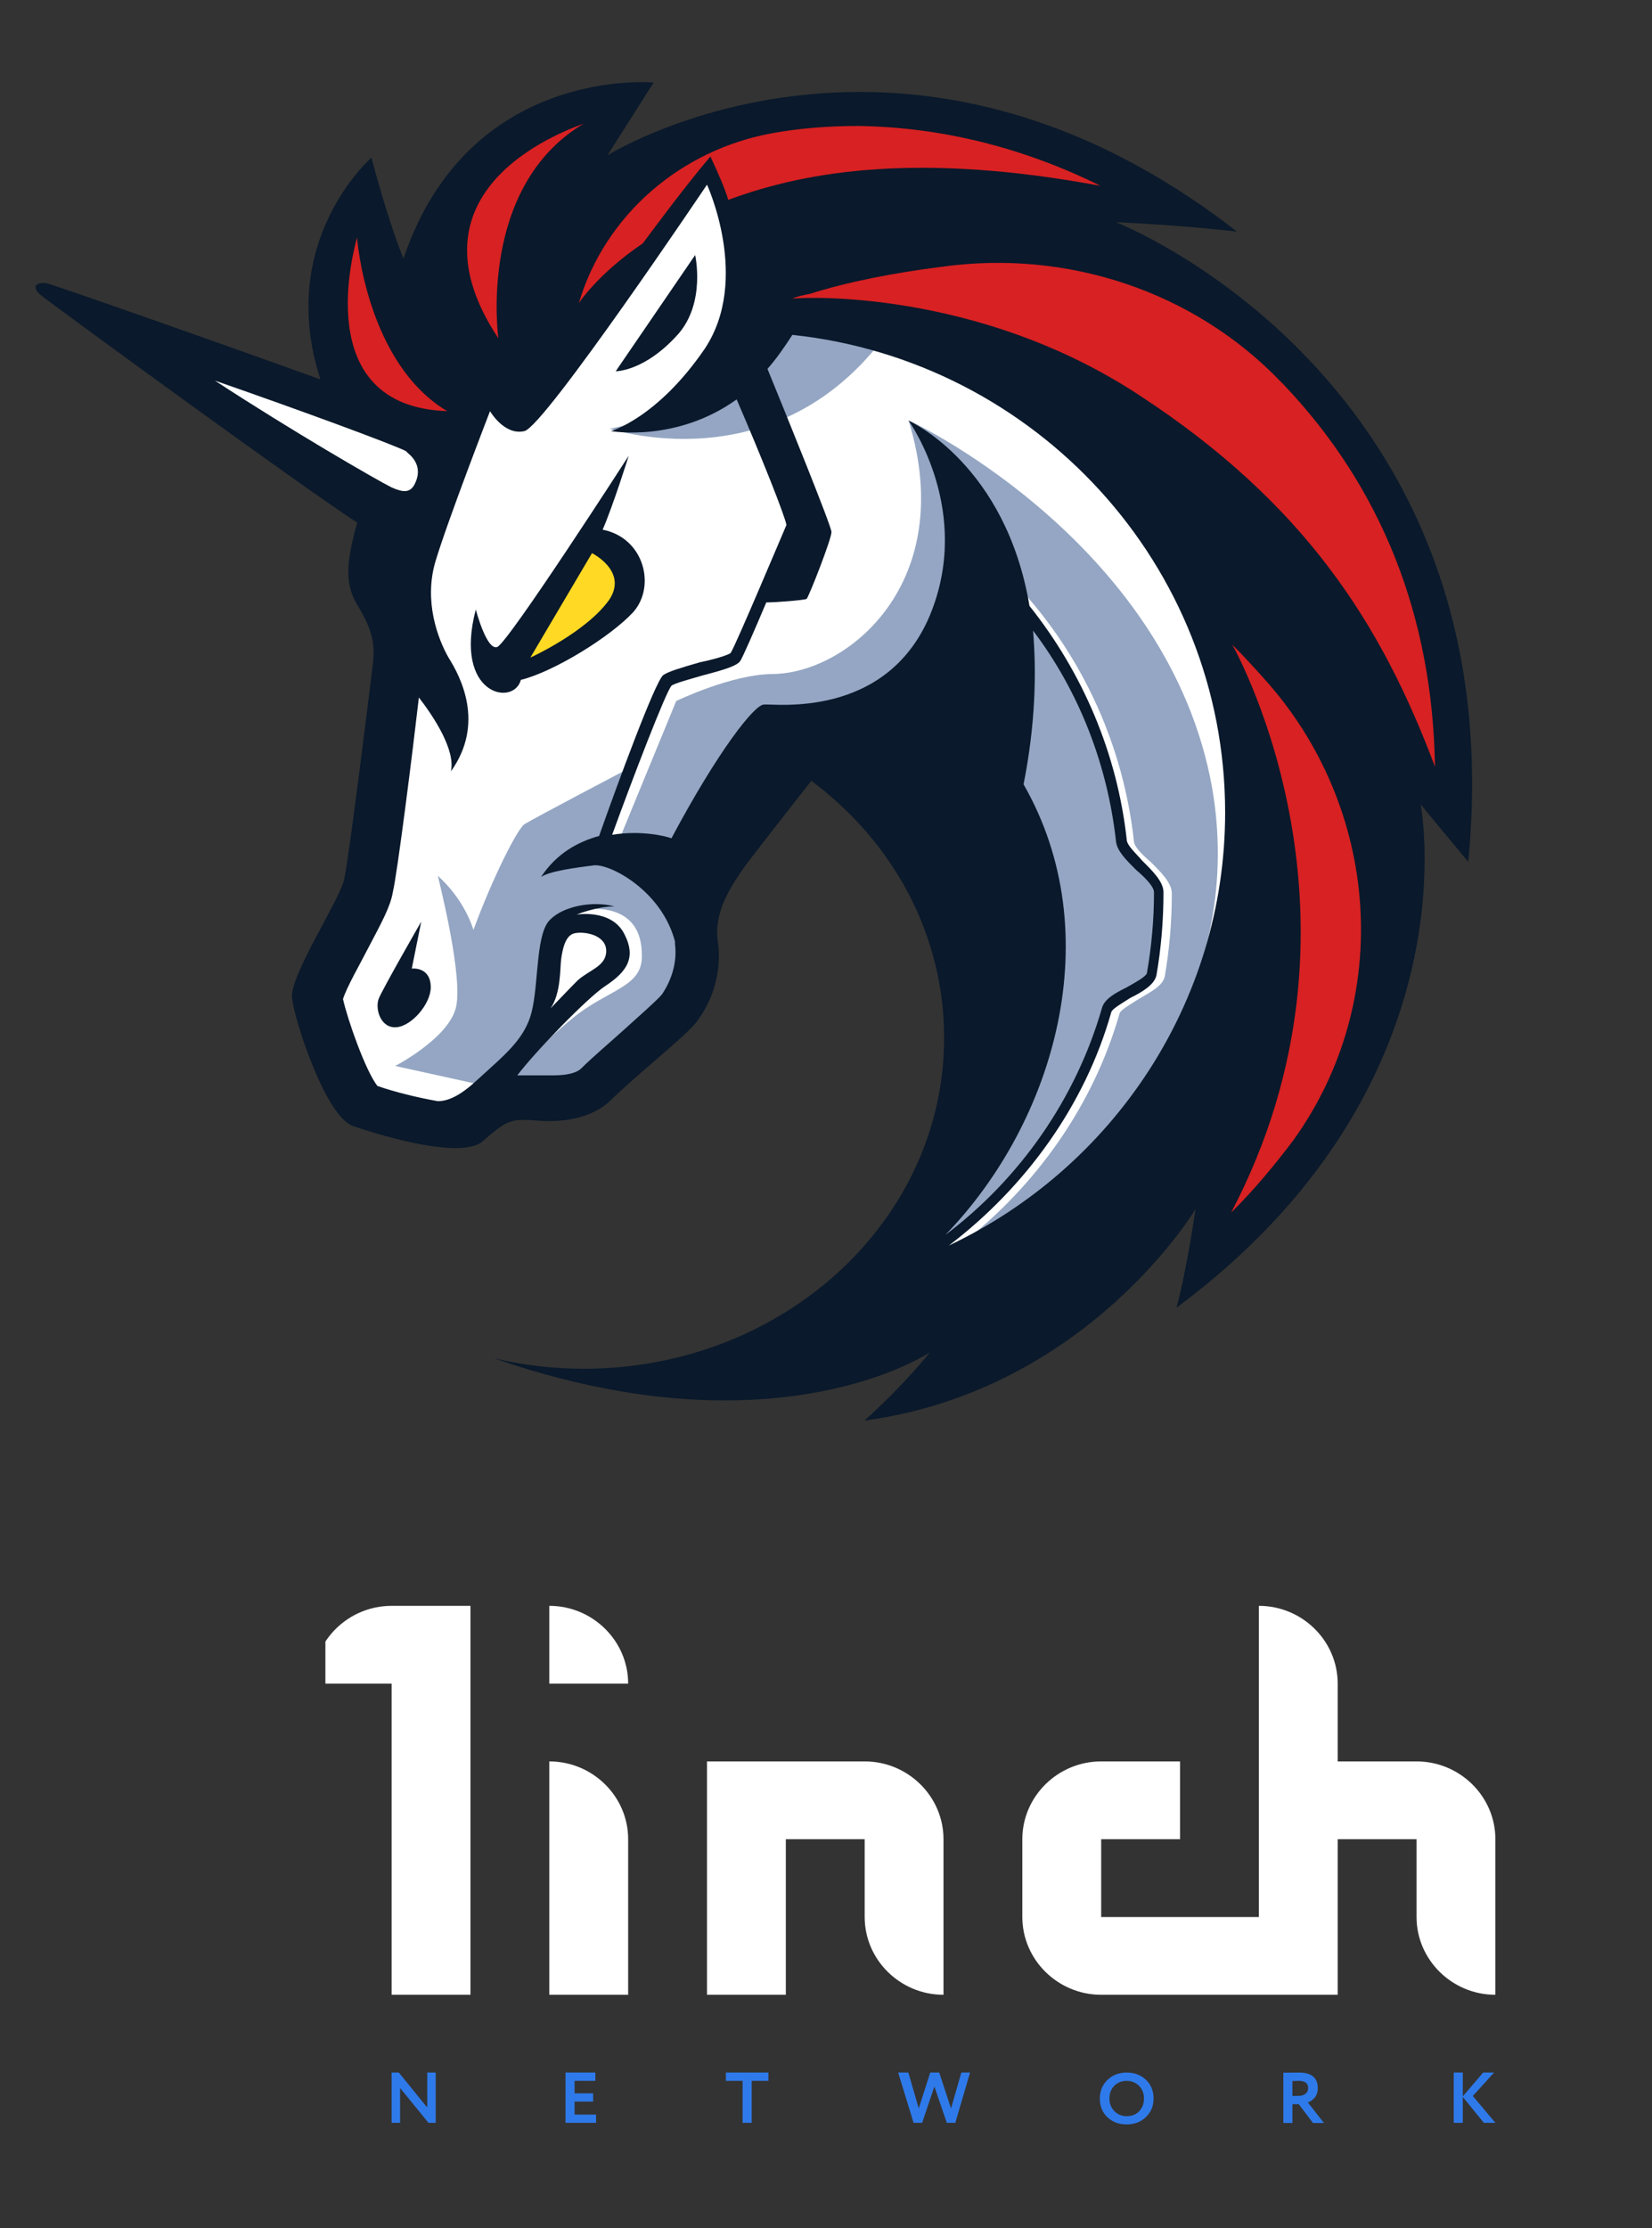 <svg width="66" height="89" viewBox="0 0 66 89" fill="none" xmlns="http://www.w3.org/2000/svg">
<rect x="0" y="0" width="66" height="89" fill="#333333" stroke="none"/>
<path d="M15.08 32.735L16.595 21.439L3.427 12.392L15.459 16.423L18.301 12.11L28.675 5.735L51.554 18.204L52.738 37.235L42.554 51.251L34.501 52.47L38.669 44.923V37.657L35.638 31.985L32.559 29.97L27.822 34.798V39.907L24.127 43.329L19.438 43.892L17.353 45.063L13.943 43.985L12.522 38.923L15.08 35.36V32.735Z" fill="white"/>
<path d="M36.107 12.297C33.597 11.782 30.849 11.922 30.849 11.922C30.849 11.922 29.949 16.047 24.36 17.125C24.407 17.125 31.749 19.61 36.107 12.297Z" fill="#94A6C3"/>
<path d="M38.384 49.704C41.416 47.36 43.69 44.126 44.732 40.469C44.779 40.329 45.205 40.094 45.49 39.907C45.963 39.626 46.437 39.391 46.532 39.016C46.721 37.938 46.816 36.813 46.816 35.688C46.816 35.266 46.39 34.844 45.963 34.422C45.632 34.141 45.3 33.813 45.3 33.579C44.826 29.313 42.837 25.329 39.663 22.422L39.332 22.751C42.411 25.61 44.4 29.501 44.826 33.626C44.874 34.001 45.253 34.376 45.632 34.751C45.963 35.032 46.342 35.454 46.342 35.641C46.342 36.719 46.248 37.797 46.058 38.876C46.011 39.063 45.584 39.251 45.253 39.438C44.779 39.672 44.353 39.907 44.258 40.282C43.121 44.266 40.516 47.735 37.058 49.985C37.674 48.672 39.616 44.407 40.658 42.251L40.468 35.313L34.453 29.547L31.042 30.016L27.3 36.016C27.3 36.016 29.052 38.219 26.589 40.797C24.173 43.329 22.279 43.891 22.279 43.891L20.526 42.954C21.047 42.297 22.089 41.313 22.894 40.657C24.268 39.532 25.642 39.438 25.642 38.219C25.689 35.688 22.942 36.391 22.942 36.391L21.947 37.329L21.521 40.797L19.437 43.376L19.2 43.329L15.789 42.579C15.789 42.579 17.873 41.501 18.205 40.282C18.537 39.11 17.542 35.219 17.494 34.985C17.542 35.032 18.489 35.829 18.916 37.141C19.673 35.079 20.668 33.11 20.952 32.922C21.236 32.735 25.073 30.719 25.073 30.719L23.794 34.047L24.742 33.532L27.016 28.001C27.016 28.001 29.242 26.922 30.9 26.922C33.884 26.876 38.289 23.266 36.3 16.797C36.868 17.032 46.721 21.907 48.426 31.469C49.705 38.829 45.49 45.719 38.384 49.704Z" fill="#94A6C3"/>
<path d="M27.109 13.329C28.198 12.063 27.772 10.188 27.772 10.188L24.599 14.829C24.551 14.829 25.735 14.876 27.109 13.329Z" fill="#0A192B"/>
<path d="M16.451 38.689L16.829 36.814C16.829 36.814 15.266 39.532 15.124 39.907C14.982 40.329 15.219 41.079 15.835 41.032C16.451 40.985 17.209 40.095 17.209 39.439C17.209 38.595 16.451 38.689 16.451 38.689Z" fill="#0A192B"/>
<path d="M44.588 8.876C44.588 8.876 46.956 8.97 49.42 9.251C43.877 4.938 38.62 3.673 34.356 3.673C28.483 3.673 24.503 6.063 24.267 6.204L26.114 3.298C26.114 3.298 18.724 2.595 16.119 10.329C15.456 8.688 14.84 6.298 14.84 6.298C14.84 6.298 11.003 9.626 12.803 15.157C8.398 13.563 2.098 11.36 1.861 11.313C1.529 11.267 1.435 11.407 1.435 11.407C1.435 11.407 1.34 11.548 1.624 11.782C2.145 12.204 12.093 19.47 14.272 20.876C13.798 22.563 13.798 23.36 14.272 24.157C14.935 25.235 14.982 25.798 14.888 26.595C14.793 27.392 13.94 34.282 13.751 35.126C13.561 35.97 11.572 38.97 11.666 39.86C11.761 40.751 12.993 44.548 14.082 44.97C14.888 45.251 16.877 45.86 18.203 45.86C18.677 45.86 19.103 45.767 19.293 45.579C20.098 44.876 20.335 44.735 20.904 44.735C20.951 44.735 20.998 44.735 21.046 44.735C21.282 44.735 21.567 44.782 21.898 44.782C22.656 44.782 23.651 44.642 24.361 43.985C25.404 42.954 27.203 41.548 27.772 40.892C28.483 40.001 28.861 38.782 28.672 37.563C28.53 36.438 29.146 35.454 29.856 34.47C30.756 33.298 32.414 31.188 32.414 31.188C35.683 33.626 37.719 37.329 37.719 41.454C37.719 48.767 31.277 54.673 23.319 54.673C22.088 54.673 20.904 54.532 19.719 54.251C23.367 55.517 26.446 55.938 28.956 55.938C34.309 55.938 37.151 54.017 37.151 54.017C37.151 54.017 36.156 55.282 34.546 56.735C34.593 56.735 34.593 56.735 34.593 56.735C43.451 55.517 47.762 48.298 47.762 48.298C47.762 48.298 47.43 50.642 47.004 52.235C58.799 43.47 56.809 32.501 56.762 32.126C56.857 32.267 58.041 33.673 58.657 34.423C60.551 15.11 44.588 8.876 44.588 8.876ZM26.446 39.72C26.256 39.954 25.451 40.657 24.883 41.173C24.314 41.688 23.698 42.204 23.225 42.673C23.035 42.86 22.656 42.954 22.088 42.954C21.898 42.954 21.709 42.954 21.567 42.954C21.472 42.954 21.377 42.954 21.282 42.954C21.188 42.954 21.14 42.954 21.093 42.954C20.951 42.954 20.809 42.954 20.667 42.954C21.377 42.017 23.461 39.86 24.172 39.392C25.024 38.829 25.451 38.267 24.93 37.282C24.409 36.298 23.035 36.532 23.035 36.532C23.035 36.532 23.84 36.204 24.551 36.204C23.651 35.97 22.514 36.204 21.993 36.72C21.424 37.235 21.519 39.063 21.282 40.235C21.046 41.454 20.24 42.063 19.009 43.188C18.346 43.798 17.872 43.985 17.493 43.985C16.688 43.845 15.74 43.61 15.077 43.376C14.603 42.767 13.893 40.751 13.703 39.907C13.845 39.438 14.414 38.454 14.698 37.892C15.267 36.813 15.598 36.204 15.693 35.642C15.882 34.845 16.498 29.923 16.735 27.86C17.351 28.657 18.203 29.97 18.014 30.813C19.388 28.892 18.393 27.017 17.919 26.267C17.493 25.517 16.924 24.017 17.398 22.423C17.872 20.829 19.577 16.423 19.577 16.423C19.577 16.423 20.145 17.407 20.951 17.22C21.756 17.032 28.246 7.376 28.246 7.376C28.246 7.376 29.998 11.173 28.151 13.938C26.256 16.704 24.409 17.22 24.409 17.22C24.409 17.22 27.014 17.688 29.43 15.954C30.425 18.251 31.372 20.642 31.419 20.97C31.277 21.298 29.383 25.798 29.193 26.079C29.098 26.173 28.435 26.36 27.962 26.454C27.156 26.688 26.683 26.829 26.493 26.97C26.161 27.251 24.646 31.376 23.935 33.392C23.082 33.626 22.23 34.095 21.614 35.032C21.946 34.798 22.988 34.657 23.746 34.563C24.409 34.517 26.446 35.595 26.967 37.61C26.967 37.657 26.967 37.657 26.967 37.704C27.061 38.454 26.825 39.157 26.446 39.72ZM21.993 40.282C22.419 39.673 22.372 38.642 22.419 38.313C22.467 37.985 22.561 37.376 22.94 37.282C23.319 37.188 24.219 37.329 24.219 37.985C24.219 38.595 23.556 38.735 23.082 39.157C22.751 39.485 22.088 40.188 21.993 40.282ZM40.893 31.329C41.367 28.938 41.414 26.876 41.272 25.188C43.12 27.626 44.256 30.579 44.588 33.626C44.636 34.001 45.014 34.376 45.393 34.751C45.725 35.032 46.104 35.407 46.104 35.642C46.104 36.72 46.009 37.798 45.82 38.876C45.772 39.017 45.346 39.251 45.014 39.438C44.541 39.673 44.114 39.907 44.02 40.282C42.977 43.892 40.751 47.079 37.767 49.329C42.172 44.782 44.304 37.282 40.893 31.329ZM37.909 49.751C40.988 47.407 43.356 44.126 44.399 40.423C44.446 40.282 44.872 40.048 45.157 39.86C45.63 39.626 46.104 39.345 46.199 38.97C46.388 37.892 46.483 36.767 46.483 35.642C46.483 35.22 46.056 34.798 45.63 34.376C45.393 34.095 45.014 33.767 45.014 33.532C44.636 30.11 43.262 26.876 41.13 24.204C40.183 18.579 36.393 16.845 36.298 16.798C36.393 16.938 38.856 20.454 37.151 24.579C35.398 28.751 30.898 28.095 30.52 28.142C30.14 28.142 28.672 30.017 26.825 33.485C26.588 33.392 25.593 33.157 24.456 33.345C25.309 31.001 26.588 27.673 26.825 27.392C26.919 27.298 27.63 27.11 28.104 26.97C29.004 26.735 29.43 26.595 29.572 26.407C29.667 26.267 30.14 25.188 30.614 24.063C31.04 24.063 32.13 23.97 32.225 23.923C32.319 23.829 33.219 21.532 33.219 21.251C33.219 21.017 31.372 16.47 30.662 14.735C30.993 14.36 31.325 13.892 31.656 13.376C41.367 14.407 48.946 22.563 48.946 32.454C48.946 40.048 44.446 46.657 37.909 49.751Z" fill="#0A192B"/>
<path d="M25.309 24.439C26.209 23.407 25.735 21.486 24.077 21.157C24.503 20.173 25.119 18.204 25.119 18.204C25.119 18.204 20.288 25.704 19.861 25.845C19.435 25.986 19.009 24.345 19.009 24.345C18.109 27.767 20.525 28.236 20.809 27.157C22.135 26.829 24.409 25.423 25.309 24.439Z" fill="#0A192B"/>
<path d="M21.188 26.267L23.651 22.095C23.651 22.095 25.072 22.798 24.362 23.923C23.462 25.235 21.188 26.267 21.188 26.267Z" fill="#FFD923"/>
<path d="M51.647 45.579C50.936 46.517 50.131 47.501 49.184 48.438C55.294 36.813 49.468 26.173 49.231 25.751C49.657 26.173 50.084 26.642 50.463 27.063C55.152 32.22 55.721 39.954 51.647 45.579Z" fill="#D82122"/>
<path d="M57.33 30.626C55.199 24.954 52.167 20.126 45.488 15.767C39.046 11.548 32.13 11.876 31.751 11.923C31.703 11.923 31.656 11.923 31.656 11.923C31.893 11.829 32.13 11.782 32.367 11.735C33.835 11.267 35.73 10.892 37.624 10.657C42.646 9.954 47.714 11.642 51.172 15.251C51.219 15.298 51.219 15.298 51.267 15.345C55.199 19.47 57.235 24.626 57.33 30.626Z" fill="#D82122"/>
<path d="M43.967 7.423C36.909 6.11 32.361 6.767 29.093 7.985C28.998 7.61 28.667 6.86 28.382 6.251C27.388 7.423 26.346 8.829 25.682 9.72C23.882 10.938 23.124 12.11 23.124 12.11C24.166 8.595 27.198 5.97 30.893 5.313C31.935 5.126 33.072 5.032 34.304 5.032C37.572 5.079 40.84 5.876 43.967 7.423Z" fill="#D82122"/>
<path d="M17.866 16.423C12.323 16.236 14.171 9.861 14.265 9.486C14.265 9.533 14.644 14.501 17.866 16.423Z" fill="#D82122"/>
<path d="M23.322 4.938C19.058 7.469 19.911 13.516 19.911 13.516C15.837 7.376 22.99 5.079 23.322 4.938Z" fill="#D82122"/>
<path d="M16.31 18.11C16.594 18.345 16.878 18.767 16.547 19.376C16.357 19.704 16.073 19.657 15.646 19.47C15.078 19.189 11.667 17.22 8.588 15.204C12.094 16.423 15.646 17.735 16.215 18.017C16.215 18.017 16.262 18.064 16.31 18.11Z" fill="white"/>
<g clip-path="url(#clip0_4_25377)">
<path d="M12.497 67.25H15.646V79.679H18.796V64.143H15.646C13.914 64.143 12.497 65.541 12.497 67.25Z" fill="white"/>
<path d="M21.946 79.679H25.096V73.464C25.096 71.755 23.678 70.357 21.946 70.357V79.679Z" fill="white"/>
<path d="M28.245 70.357V79.679H31.395V73.464H34.545V76.571C34.545 78.28 35.962 79.679 37.694 79.679V73.464C37.694 71.755 36.277 70.357 34.545 70.357H28.245Z" fill="white"/>
<path d="M56.593 70.357H53.443V67.25C53.443 65.541 52.026 64.143 50.294 64.143V76.572H43.994V73.464H47.144V70.357H43.994C42.262 70.357 40.844 71.755 40.844 73.464V76.572C40.844 78.28 42.262 79.679 43.994 79.679H53.443V73.464H56.593V76.572C56.593 78.28 58.011 79.679 59.743 79.679V73.464C59.743 71.755 58.325 70.357 56.593 70.357Z" fill="white"/>
<path d="M21.946 67.25H25.096C25.096 65.541 23.678 64.143 21.946 64.143V67.25Z" fill="white"/>
<path fill-rule="evenodd" clip-rule="evenodd" d="M17.407 82.786V84.794H17.119L15.985 83.403V84.794H15.646V82.786H15.935L17.069 84.183V82.786H17.407ZM23.814 84.794H22.593V82.786H23.785V83.116H22.955V83.615H23.697V83.945H22.955V84.464H23.814V84.794ZM29 83.116H29.668V84.794H30.03V83.116H30.699V82.786H29V83.116ZM38.407 82.786H38.755L38.166 84.794H37.827L37.33 83.342L36.841 84.794H36.499L35.884 82.786H36.29L36.705 84.217L37.164 82.786H37.524L37.995 84.22L38.407 82.786ZM44.24 83.084C44.04 83.283 43.94 83.529 43.94 83.821C43.94 84.129 44.041 84.379 44.243 84.57C44.446 84.761 44.702 84.857 45.012 84.857C45.32 84.857 45.576 84.76 45.78 84.564C45.985 84.369 46.087 84.122 46.087 83.821C46.087 83.515 45.985 83.266 45.78 83.073C45.578 82.881 45.322 82.786 45.012 82.786C44.702 82.786 44.444 82.885 44.24 83.084ZM44.52 84.326C44.388 84.192 44.323 84.024 44.323 83.821C44.323 83.615 44.388 83.446 44.517 83.314C44.649 83.182 44.813 83.116 45.012 83.116C45.206 83.116 45.37 83.182 45.504 83.314C45.637 83.448 45.704 83.617 45.704 83.821C45.704 84.024 45.641 84.192 45.516 84.326C45.392 84.46 45.224 84.527 45.012 84.527C44.816 84.527 44.651 84.46 44.52 84.326ZM51.634 84.048V84.8H51.272V82.791C51.374 82.791 51.485 82.79 51.605 82.789C51.724 82.787 51.822 82.786 51.899 82.786C52.397 82.786 52.647 82.992 52.647 83.406C52.647 83.558 52.606 83.685 52.526 83.784C52.446 83.88 52.353 83.945 52.249 83.979L52.894 84.8H52.456L51.887 84.048H51.634ZM51.881 83.116C51.871 83.116 51.856 83.117 51.834 83.119C51.813 83.119 51.782 83.12 51.743 83.121H51.634V83.718H51.869C51.985 83.718 52.08 83.691 52.152 83.635C52.227 83.579 52.264 83.504 52.264 83.408C52.264 83.213 52.136 83.116 51.881 83.116ZM58.079 84.794H58.441V83.758L59.283 84.794H59.743L58.842 83.721L59.69 82.786H59.254L58.441 83.738V82.786H58.079V84.794Z" fill="#2F7AEA"/>
</g>
<defs>
<clipPath id="clip0_4_25377">
<rect width="47" height="29" fill="white" transform="translate(13 60)"/>
</clipPath>
</defs>
</svg>
